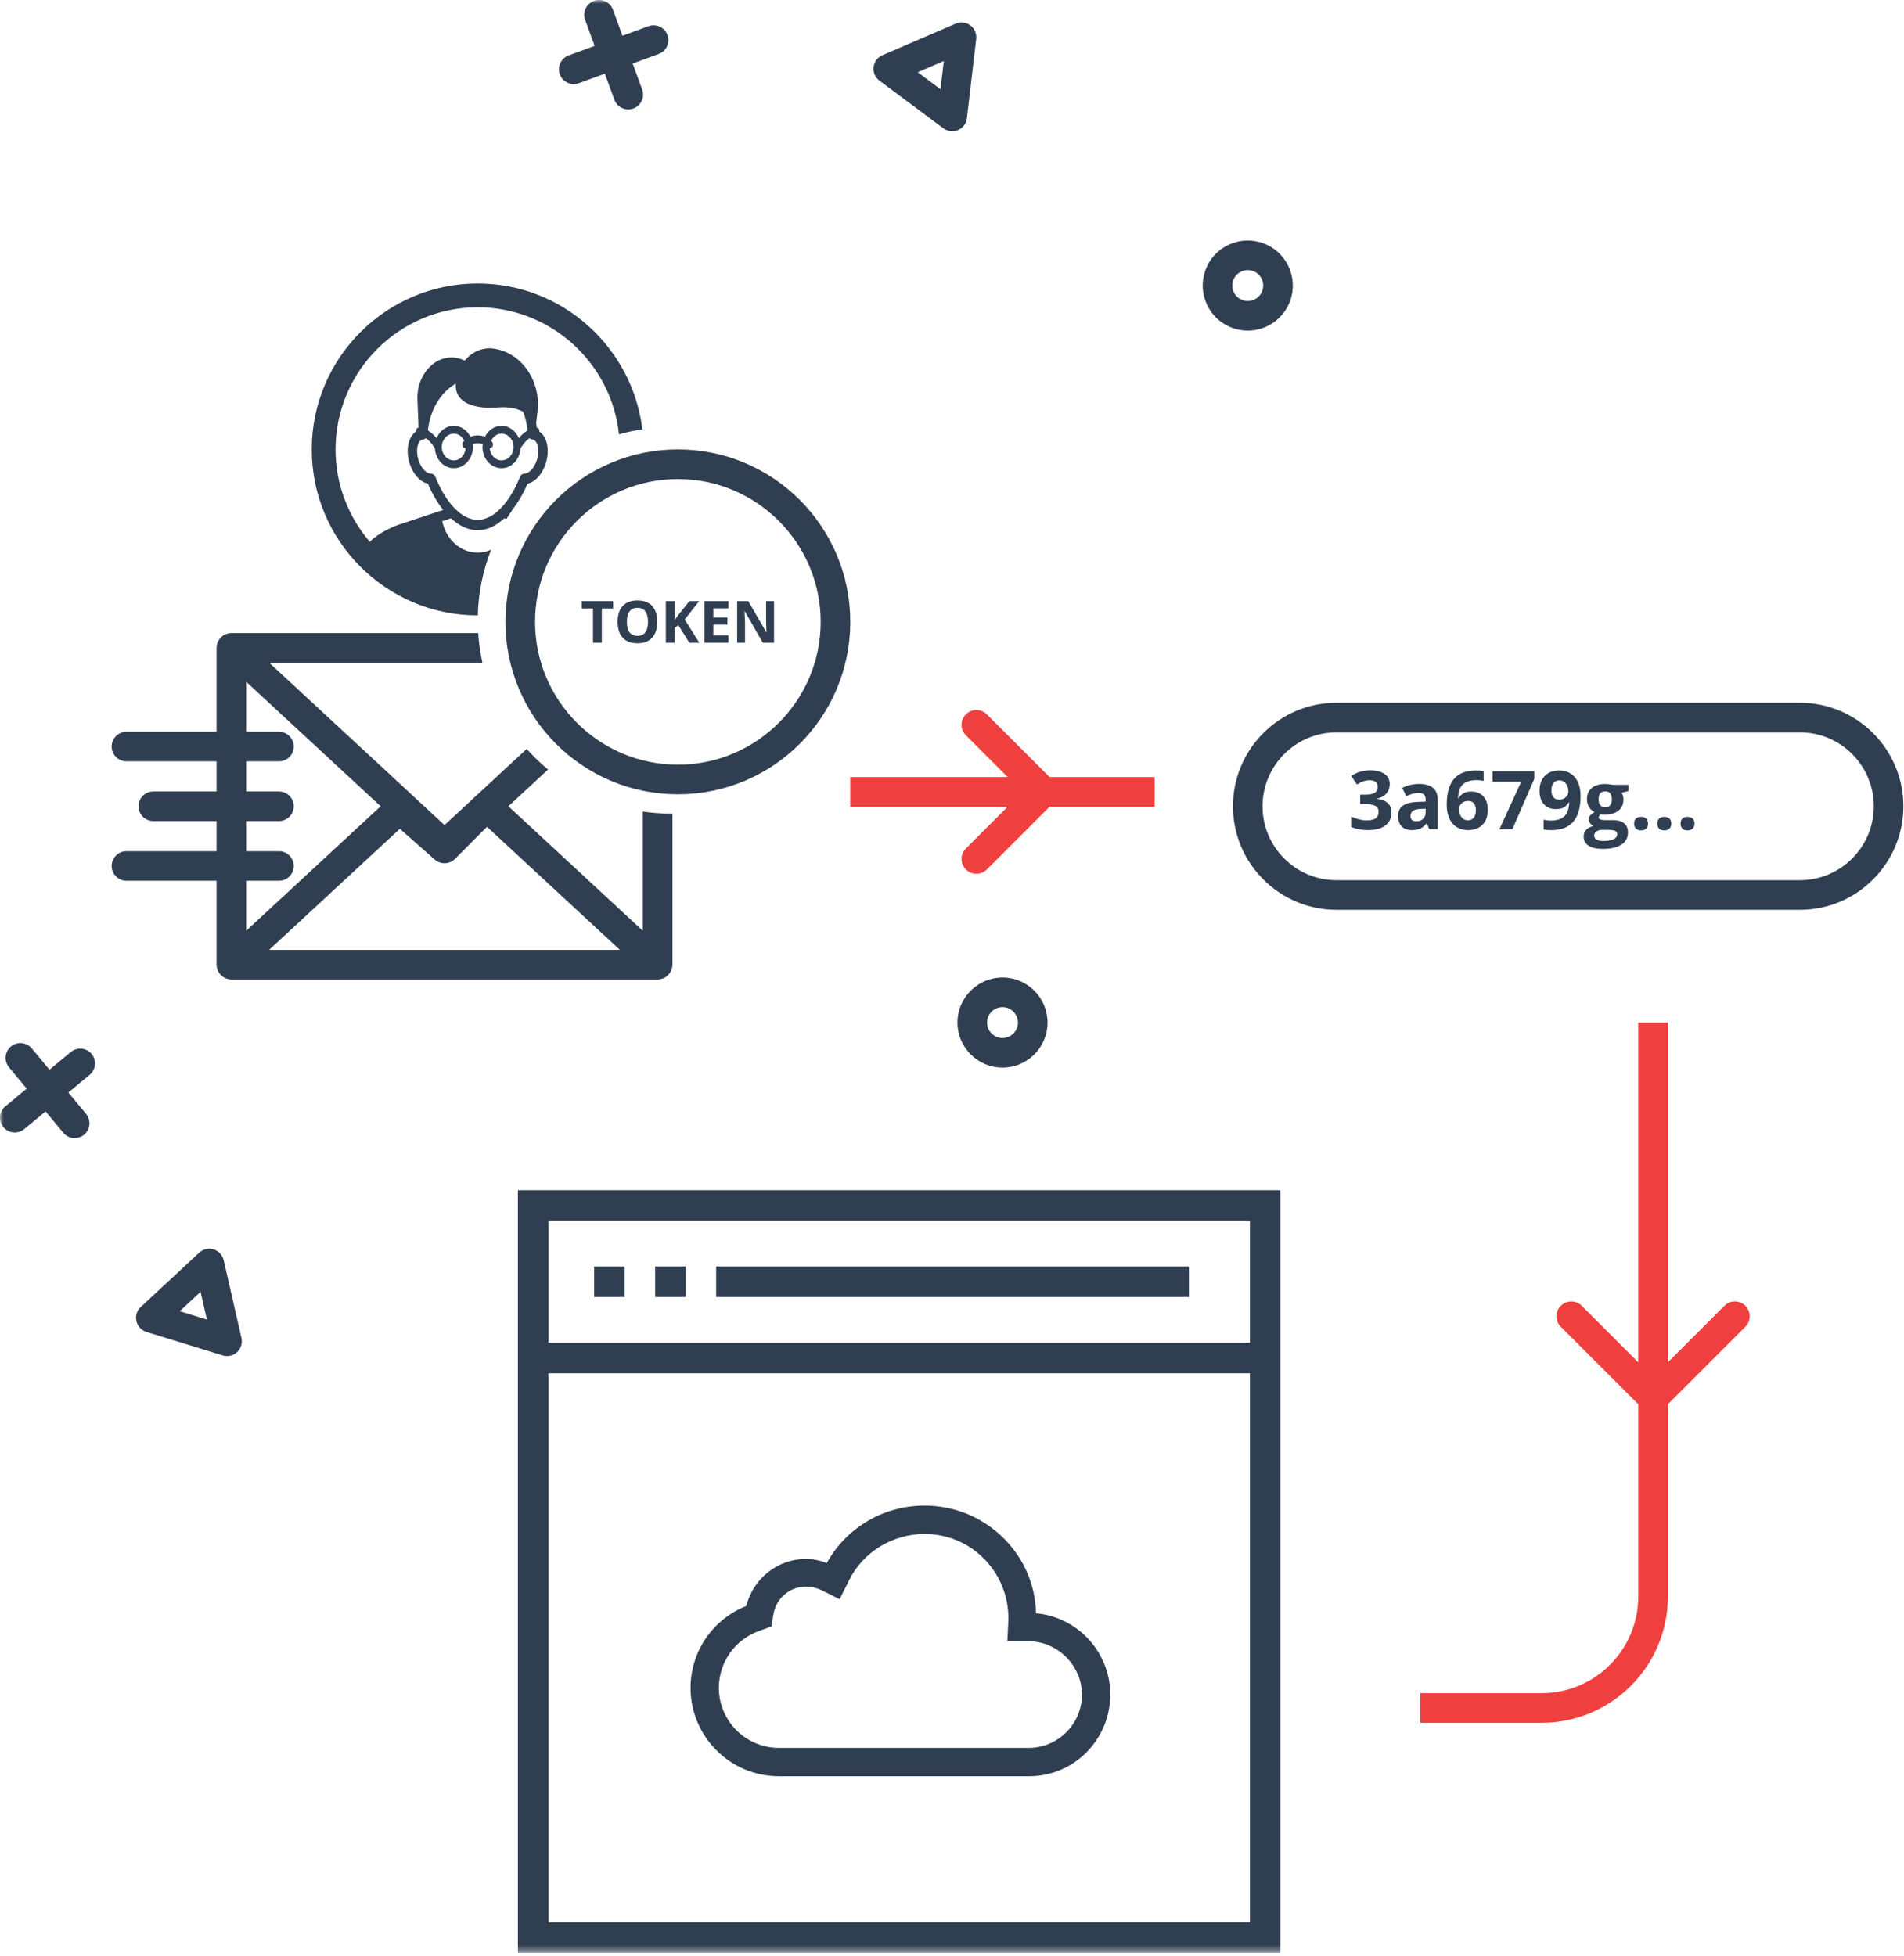 <?xml version="1.0" encoding="UTF-8" standalone="no"?>
<svg width="257px" height="264px" viewBox="0 0 257 264" version="1.1" xmlns="http://www.w3.org/2000/svg" xmlns:xlink="http://www.w3.org/1999/xlink">
    <!-- Generator: Sketch 48.2 (47327) - http://www.bohemiancoding.com/sketch -->
    <title>Page 1</title>
    <desc>Created with Sketch.</desc>
    <defs>
        <polygon id="path-1" points="0 263.559 256.917 263.559 256.917 0 0 0"></polygon>
    </defs>
    <g id="First-screen--Join-a-SPACE" stroke="none" stroke-width="1" fill="none" fill-rule="evenodd" transform="translate(-1111, -366)">
        <g id="Page-1" transform="translate(1111, 366)">
            <path d="M124.815,204.205 C132.557,204.205 138.933,210.49 138.842,218.232 L138.842,218.688 C144.398,218.688 148.862,223.151 148.862,228.707 C148.862,234.264 144.398,238.726 138.933,238.726 L105.14,238.726 C99.128,238.726 94.211,233.809 94.211,227.797 C94.211,223.06 97.307,218.961 101.588,217.504 C102.226,214.043 105.14,211.401 108.784,211.401 C109.968,211.401 111.061,211.766 112.063,212.221 C114.34,207.484 119.168,204.205 124.815,204.205 Z M124.815,206.027 C120.079,206.027 115.707,208.76 113.703,212.858 L112.882,214.498 L111.243,213.679 C110.423,213.314 109.604,213.132 108.784,213.132 C106.142,213.132 103.866,215.045 103.41,217.686 L103.228,218.779 L102.226,219.143 C98.492,220.419 96.032,223.88 96.032,227.797 C96.032,232.807 100.13,236.905 105.14,236.905 L138.478,236.905 L138.842,236.905 C143.396,236.905 147.04,233.171 147.04,228.707 C147.04,224.244 143.305,220.51 138.842,220.51 L137.02,220.51 L137.112,218.688 L137.112,218.415 L137.112,218.324 C137.112,211.583 131.555,206.027 124.815,206.027 Z" id="Fill-1" fill="#303E51"></path>
            <path d="M108.784,214.132 C106.614,214.132 104.768,215.698 104.395,217.857 L104.119,219.52 L102.568,220.083 C99.25,221.217 97.032,224.315 97.032,227.797 C97.032,232.268 100.67,235.905 105.14,235.905 L138.843,235.905 C142.811,235.905 146.04,232.676 146.04,228.707 C146.04,224.806 142.744,221.51 138.843,221.51 L135.969,221.51 L136.113,218.638 L136.112,218.415 C136.112,212.095 131.045,207.028 124.815,207.028 C120.472,207.028 116.464,209.488 114.601,213.298 L113.33,215.84 L110.796,214.573 C110.149,214.287 109.459,214.132 108.784,214.132 M138.933,239.727 L105.14,239.727 C98.562,239.727 93.211,234.375 93.211,227.797 C93.211,222.905 96.209,218.537 100.729,216.754 C101.675,213.04 104.975,210.402 108.784,210.402 C109.85,210.402 110.819,210.658 111.598,210.946 C114.275,206.148 119.257,203.205 124.815,203.205 C128.883,203.205 132.698,204.799 135.558,207.694 C138.246,210.413 139.756,213.962 139.84,217.734 C145.451,218.238 149.862,222.968 149.862,228.707 C149.862,234.783 144.96,239.727 138.933,239.727" id="Fill-3" fill="#303E51"></path>
            <path d="M180.395,98.842 C174.894,98.842 170.417,103.318 170.417,108.819 C170.417,114.32 174.894,118.795 180.395,118.795 L242.947,118.795 C248.448,118.795 252.923,114.32 252.923,108.819 C252.923,103.318 248.448,98.842 242.947,98.842 L180.395,98.842 Z M242.947,122.79 L180.395,122.79 C172.691,122.79 166.423,116.523 166.423,108.819 C166.423,101.114 172.691,94.847 180.395,94.847 L242.947,94.847 C250.651,94.847 256.917,101.114 256.917,108.819 C256.917,116.523 250.651,122.79 242.947,122.79 L242.947,122.79 Z" id="Fill-5" fill="#303E51"></path>
            <mask id="mask-2" fill="white">
                <use xlink:href="#path-1"></use>
            </mask>
            <g id="Clip-8"></g>
            <polygon id="Fill-7" fill="#EF3F3F" mask="url(#mask-2)" points="114.77 108.876 155.863 108.876 155.863 104.876 114.77 104.876"></polygon>
            <path d="M131.792,117.927 C131.28,117.927 130.768,117.732 130.377,117.341 C129.596,116.56 129.596,115.294 130.377,114.513 L138.014,106.876 L130.377,99.24 C129.596,98.459 129.596,97.192 130.377,96.411 C131.159,95.63 132.424,95.63 133.206,96.411 L143.671,106.876 L133.206,117.341 C132.815,117.732 132.304,117.927 131.792,117.927" id="Fill-9" fill="#EF3F3F" mask="url(#mask-2)"></path>
            <path d="M223.133,190.689 C222.621,190.689 222.11,190.494 221.719,190.103 L210.677,179.062 C209.896,178.281 209.896,177.015 210.677,176.234 C211.458,175.453 212.724,175.453 213.505,176.234 L223.133,185.861 L232.76,176.234 C233.541,175.453 234.807,175.453 235.588,176.234 C236.369,177.015 236.369,178.281 235.588,179.062 L224.547,190.103 C224.156,190.494 223.645,190.689 223.133,190.689" id="Fill-10" fill="#EF3F3F" mask="url(#mask-2)"></path>
            <path d="M172.268,39.908 L172.278,39.908 L172.268,39.908 Z M168.418,36.454 C168.114,36.454 167.809,36.522 167.525,36.657 C167.022,36.896 166.642,37.317 166.456,37.842 C166.269,38.367 166.298,38.933 166.537,39.436 C166.776,39.939 167.197,40.319 167.722,40.506 C168.806,40.89 169.999,40.322 170.386,39.239 C170.771,38.155 170.203,36.96 169.119,36.575 C168.89,36.494 168.654,36.454 168.418,36.454 L168.418,36.454 Z M168.414,44.621 C167.741,44.621 167.055,44.508 166.384,44.269 C164.854,43.725 163.626,42.618 162.929,41.152 C162.232,39.684 162.147,38.034 162.692,36.503 C163.235,34.973 164.342,33.747 165.809,33.049 C167.276,32.352 168.926,32.266 170.456,32.811 C173.616,33.934 175.273,37.418 174.15,40.576 L174.15,40.577 C173.265,43.065 170.915,44.621 168.414,44.621 L168.414,44.621 Z" id="Fill-11" fill="#303E51" mask="url(#mask-2)"></path>
            <path d="M135.316,135.924 C134.167,135.924 133.231,136.86 133.231,138.009 C133.231,139.159 134.167,140.095 135.316,140.095 C136.466,140.095 137.402,139.159 137.402,138.009 C137.402,136.86 136.466,135.924 135.316,135.924 M135.316,144.09 C131.963,144.09 129.237,141.362 129.237,138.009 C129.237,134.657 131.963,131.929 135.316,131.929 C138.669,131.929 141.396,134.657 141.396,138.009 C141.396,141.362 138.669,144.09 135.316,144.09" id="Fill-12" fill="#303E51" mask="url(#mask-2)"></path>
            <path d="M24.256,176.965 L27.926,178.096 L27.07,174.352 L24.256,176.965 Z M30.644,183.02 C30.447,183.02 30.249,182.991 30.056,182.932 L19.774,179.765 C19.092,179.555 18.573,178.996 18.414,178.301 C18.255,177.606 18.48,176.877 19.002,176.392 L26.887,169.069 C27.409,168.583 28.153,168.413 28.834,168.624 C29.517,168.834 30.034,169.393 30.193,170.088 L32.591,180.577 C32.75,181.274 32.526,182.001 32.003,182.486 C31.628,182.834 31.141,183.02 30.644,183.02 L30.644,183.02 Z" id="Fill-13" fill="#303E51" mask="url(#mask-2)"></path>
            <path d="M123.868,9.752 L126.947,12.046 L127.395,8.232 L123.868,9.752 Z M128.528,17.713 C128.105,17.713 127.685,17.578 127.335,17.317 L118.707,10.888 C118.135,10.462 117.833,9.763 117.917,9.054 C118,8.345 118.455,7.734 119.11,7.452 L128.992,3.194 C129.645,2.912 130.403,3.001 130.975,3.427 C131.548,3.854 131.849,4.553 131.765,5.262 L130.512,15.948 C130.429,16.657 129.973,17.268 129.318,17.55 C129.064,17.659 128.796,17.713 128.528,17.713 L128.528,17.713 Z" id="Fill-14" fill="#303E51" mask="url(#mask-2)"></path>
            <path d="M84.804,14.77 C83.99,14.77 83.225,14.268 82.928,13.458 L78.985,2.684 C78.606,1.647 79.138,0.5 80.174,0.121 C81.208,-0.255 82.357,0.274 82.737,1.311 L86.68,12.085 C87.059,13.122 86.527,14.269 85.491,14.648 C85.264,14.73 85.033,14.77 84.804,14.77" id="Fill-15" fill="#303E51" mask="url(#mask-2)"></path>
            <path d="M77.445,11.354 C76.631,11.354 75.866,10.852 75.569,10.042 C75.19,9.007 75.722,7.859 76.758,7.48 L87.533,3.536 C88.568,3.161 89.716,3.689 90.095,4.726 C90.474,5.761 89.942,6.909 88.906,7.288 L78.132,11.232 C77.905,11.314 77.674,11.354 77.445,11.354" id="Fill-16" fill="#303E51" mask="url(#mask-2)"></path>
            <path d="M10.077,153.602 C9.503,153.602 8.933,153.356 8.539,152.88 L1.215,144.048 C0.51,143.199 0.628,141.94 1.476,141.236 C2.326,140.531 3.585,140.649 4.289,141.498 L11.613,150.33 C12.318,151.179 12.2,152.438 11.351,153.142 C10.978,153.452 10.526,153.602 10.077,153.602" id="Fill-17" fill="#303E51" mask="url(#mask-2)"></path>
            <path d="M1.999,152.848 C1.425,152.848 0.855,152.602 0.461,152.126 C-0.244,151.277 -0.126,150.018 0.723,149.314 L9.555,141.989 C10.404,141.285 11.664,141.401 12.367,142.252 C13.072,143.101 12.954,144.36 12.105,145.064 L3.273,152.388 C2.9,152.698 2.448,152.848 1.999,152.848" id="Fill-18" fill="#303E51" mask="url(#mask-2)"></path>
            <path d="M208.094,232.517 L191.711,232.517 L191.711,228.517 L208.094,228.517 C215.283,228.517 221.133,222.667 221.133,215.478 L221.133,138.01 L225.133,138.01 L225.133,215.478 C225.133,224.873 217.49,232.517 208.094,232.517" id="Fill-19" fill="#EF3F3F" mask="url(#mask-2)"></path>
            <path d="M74.023,259.441 L168.713,259.441 L168.713,185.336 L74.023,185.336 L74.023,259.441 Z M74.023,181.219 L168.713,181.219 L168.713,164.751 L74.023,164.751 L74.023,181.219 Z M69.906,263.559 L172.831,263.559 L172.831,160.634 L69.906,160.634 L69.906,263.559 Z" id="Fill-20" fill="#303E51" mask="url(#mask-2)"></path>
            <polygon id="Fill-21" fill="#303E51" mask="url(#mask-2)" points="96.667 175.043 160.48 175.043 160.48 170.927 96.667 170.927"></polygon>
            <polygon id="Fill-22" fill="#303E51" mask="url(#mask-2)" points="80.198 175.043 84.315 175.043 84.315 170.927 80.198 170.927"></polygon>
            <polygon id="Fill-23" fill="#303E51" mask="url(#mask-2)" points="88.432 175.043 92.549 175.043 92.549 170.927 88.432 170.927"></polygon>
            <path d="M187.589,105.833 C187.589,106.324 187.441,106.741 187.144,107.084 C186.847,107.428 186.429,107.665 185.892,107.793 L185.892,107.826 C186.527,107.904 187.006,108.097 187.331,108.403 C187.657,108.709 187.82,109.122 187.82,109.641 C187.82,110.396 187.546,110.985 186.999,111.406 C186.45,111.826 185.668,112.037 184.651,112.037 C183.799,112.037 183.044,111.895 182.385,111.612 L182.385,110.2 C182.69,110.354 183.025,110.479 183.39,110.576 C183.755,110.672 184.116,110.721 184.474,110.721 C185.023,110.721 185.427,110.627 185.689,110.441 C185.949,110.255 186.08,109.956 186.08,109.544 C186.08,109.176 185.93,108.914 185.629,108.76 C185.328,108.606 184.849,108.529 184.19,108.529 L183.593,108.529 L183.593,107.256 L184.2,107.256 C184.809,107.256 185.254,107.177 185.535,107.017 C185.817,106.858 185.956,106.585 185.956,106.198 C185.956,105.604 185.584,105.307 184.839,105.307 C184.581,105.307 184.319,105.35 184.053,105.436 C183.786,105.521 183.489,105.67 183.163,105.881 L182.396,104.737 C183.111,104.222 183.966,103.964 184.958,103.964 C185.771,103.964 186.412,104.128 186.883,104.458 C187.354,104.788 187.589,105.246 187.589,105.833" id="Fill-24" fill="#303E51" mask="url(#mask-2)"></path>
            <path d="M192.435,109.147 L191.801,109.168 C191.325,109.183 190.97,109.269 190.738,109.426 C190.505,109.584 190.388,109.824 190.388,110.146 C190.388,110.608 190.654,110.839 191.183,110.839 C191.563,110.839 191.867,110.73 192.094,110.511 C192.322,110.293 192.435,110.003 192.435,109.641 L192.435,109.147 Z M192.918,111.929 L192.601,111.113 L192.558,111.113 C192.283,111.46 191.999,111.701 191.707,111.835 C191.415,111.969 191.035,112.037 190.566,112.037 C189.99,112.037 189.536,111.872 189.205,111.543 C188.873,111.213 188.707,110.744 188.707,110.135 C188.707,109.498 188.93,109.028 189.376,108.725 C189.822,108.423 190.495,108.255 191.393,108.223 L192.435,108.191 L192.435,107.928 C192.435,107.319 192.123,107.015 191.5,107.015 C191.021,107.015 190.456,107.16 189.808,107.45 L189.266,106.343 C189.957,105.981 190.723,105.801 191.565,105.801 C192.371,105.801 192.988,105.976 193.417,106.327 C193.847,106.678 194.062,107.211 194.062,107.928 L194.062,111.929 L192.918,111.929 Z" id="Fill-25" fill="#303E51" mask="url(#mask-2)"></path>
            <path d="M198.113,110.71 C198.467,110.71 198.74,110.591 198.929,110.353 C199.119,110.115 199.215,109.775 199.215,109.335 C199.215,108.952 199.126,108.65 198.948,108.43 C198.771,108.21 198.504,108.1 198.145,108.1 C197.808,108.1 197.521,108.209 197.283,108.427 C197.045,108.646 196.926,108.9 196.926,109.19 C196.926,109.616 197.038,109.976 197.261,110.27 C197.485,110.563 197.769,110.71 198.113,110.71 M195.277,108.594 C195.277,107.04 195.605,105.883 196.262,105.124 C196.92,104.365 197.904,103.985 199.215,103.985 C199.662,103.985 200.012,104.012 200.267,104.066 L200.267,105.393 C199.948,105.321 199.633,105.285 199.322,105.285 C198.752,105.285 198.288,105.371 197.927,105.543 C197.568,105.715 197.299,105.969 197.119,106.306 C196.94,106.642 196.835,107.12 196.802,107.74 L196.873,107.74 C197.226,107.131 197.795,106.827 198.575,106.827 C199.277,106.827 199.826,107.047 200.224,107.487 C200.621,107.928 200.82,108.537 200.82,109.314 C200.82,110.151 200.584,110.815 200.111,111.303 C199.638,111.793 198.983,112.037 198.145,112.037 C197.565,112.037 197.059,111.902 196.628,111.634 C196.196,111.365 195.863,110.973 195.629,110.458 C195.394,109.942 195.277,109.321 195.277,108.594" id="Fill-26" fill="#303E51" mask="url(#mask-2)"></path>
            <polygon id="Fill-27" fill="#303E51" mask="url(#mask-2)" points="202.388 111.929 205.337 105.484 201.464 105.484 201.464 104.087 207.099 104.087 207.099 105.129 204.128 111.929"></polygon>
            <path d="M210.505,105.317 C210.161,105.317 209.892,105.435 209.698,105.671 C209.505,105.908 209.409,106.248 209.409,106.692 C209.409,107.071 209.496,107.372 209.672,107.594 C209.848,107.817 210.114,107.927 210.472,107.927 C210.809,107.927 211.097,107.817 211.337,107.597 C211.577,107.377 211.696,107.124 211.696,106.837 C211.696,106.411 211.585,106.051 211.361,105.757 C211.138,105.464 210.852,105.317 210.505,105.317 M213.346,107.428 C213.346,108.975 213.02,110.129 212.368,110.892 C211.717,111.655 210.73,112.036 209.409,112.036 C208.943,112.036 208.591,112.011 208.351,111.961 L208.351,110.629 C208.651,110.704 208.967,110.742 209.296,110.742 C209.851,110.742 210.308,110.66 210.665,110.497 C211.024,110.335 211.298,110.078 211.487,109.73 C211.677,109.38 211.786,108.9 211.816,108.287 L211.751,108.287 C211.543,108.624 211.303,108.86 211.03,108.996 C210.759,109.132 210.419,109.2 210.011,109.2 C209.326,109.2 208.787,108.981 208.394,108.542 C208,108.104 207.803,107.494 207.803,106.713 C207.803,105.872 208.042,105.207 208.52,104.718 C208.998,104.23 209.649,103.985 210.472,103.985 C211.052,103.985 211.56,104.121 211.995,104.393 C212.43,104.665 212.764,105.06 212.997,105.577 C213.23,106.095 213.346,106.712 213.346,107.428" id="Fill-28" fill="#303E51" mask="url(#mask-2)"></path>
            <path d="M215.775,107.89 C215.775,108.216 215.849,108.473 215.998,108.663 C216.146,108.853 216.373,108.948 216.677,108.948 C216.985,108.948 217.211,108.853 217.353,108.663 C217.497,108.473 217.568,108.216 217.568,107.89 C217.568,107.167 217.271,106.805 216.677,106.805 C216.076,106.805 215.775,107.167 215.775,107.89 L215.775,107.89 Z M215.178,112.778 C215.178,113.003 215.287,113.181 215.504,113.309 C215.72,113.438 216.023,113.503 216.414,113.503 C217.001,113.503 217.461,113.422 217.795,113.261 C218.127,113.1 218.294,112.88 218.294,112.6 C218.294,112.375 218.195,112.219 217.998,112.133 C217.801,112.047 217.497,112.004 217.086,112.004 L216.236,112.004 C215.935,112.004 215.684,112.075 215.482,112.216 C215.28,112.358 215.178,112.545 215.178,112.778 L215.178,112.778 Z M219.814,105.924 L219.814,106.757 L218.874,106.998 C219.046,107.267 219.131,107.568 219.131,107.901 C219.131,108.545 218.907,109.047 218.458,109.408 C218.008,109.767 217.384,109.947 216.586,109.947 L216.291,109.931 L216.048,109.904 C215.88,110.033 215.796,110.176 215.796,110.334 C215.796,110.57 216.097,110.688 216.699,110.688 L217.718,110.688 C218.378,110.688 218.879,110.83 219.225,111.113 C219.571,111.395 219.744,111.811 219.744,112.359 C219.744,113.06 219.451,113.605 218.866,113.992 C218.28,114.378 217.439,114.571 216.343,114.571 C215.505,114.571 214.866,114.426 214.423,114.134 C213.981,113.842 213.76,113.433 213.76,112.907 C213.76,112.545 213.873,112.243 214.099,111.999 C214.324,111.755 214.656,111.582 215.092,111.478 C214.924,111.406 214.777,111.289 214.652,111.126 C214.527,110.963 214.464,110.79 214.464,110.608 C214.464,110.379 214.53,110.188 214.663,110.036 C214.796,109.884 214.987,109.734 215.238,109.587 C214.922,109.451 214.672,109.233 214.488,108.932 C214.303,108.631 214.212,108.277 214.212,107.869 C214.212,107.213 214.424,106.706 214.851,106.348 C215.277,105.991 215.885,105.811 216.677,105.811 C216.845,105.811 217.045,105.827 217.276,105.857 C217.506,105.888 217.654,105.91 217.718,105.924 L219.814,105.924 Z" id="Fill-29" fill="#303E51" mask="url(#mask-2)"></path>
            <path d="M220.572,111.161 C220.572,110.86 220.652,110.633 220.813,110.479 C220.974,110.325 221.209,110.248 221.517,110.248 C221.814,110.248 222.044,110.327 222.207,110.484 C222.37,110.642 222.451,110.868 222.451,111.161 C222.451,111.444 222.369,111.667 222.205,111.829 C222.04,111.993 221.81,112.074 221.517,112.074 C221.217,112.074 220.983,111.994 220.818,111.835 C220.654,111.676 220.572,111.451 220.572,111.161" id="Fill-30" fill="#303E51" mask="url(#mask-2)"></path>
            <path d="M223.708,111.161 C223.708,110.86 223.788,110.633 223.95,110.479 C224.111,110.325 224.345,110.248 224.654,110.248 C224.951,110.248 225.18,110.327 225.344,110.484 C225.506,110.642 225.588,110.868 225.588,111.161 C225.588,111.444 225.506,111.667 225.341,111.829 C225.177,111.993 224.946,112.074 224.654,112.074 C224.353,112.074 224.119,111.994 223.954,111.835 C223.791,111.676 223.708,111.451 223.708,111.161" id="Fill-31" fill="#303E51" mask="url(#mask-2)"></path>
            <path d="M226.845,111.161 C226.845,110.86 226.925,110.633 227.086,110.479 C227.247,110.325 227.482,110.248 227.79,110.248 C228.087,110.248 228.317,110.327 228.48,110.484 C228.643,110.642 228.724,110.868 228.724,111.161 C228.724,111.444 228.642,111.667 228.478,111.829 C228.313,111.993 228.083,112.074 227.79,112.074 C227.49,112.074 227.256,111.994 227.091,111.835 C226.927,111.676 226.845,111.451 226.845,111.161" id="Fill-32" fill="#303E51" mask="url(#mask-2)"></path>
            <path d="M58.765,64.346 C58.663,64.089 58.41,63.923 58.158,63.923 C57.626,63.923 56.859,63.275 56.482,62.074 C56.28,61.43 56.238,60.749 56.368,60.206 C56.43,59.944 56.59,59.483 56.959,59.341 C56.994,59.327 57.054,59.319 57.115,59.313 C57.253,59.297 57.374,59.228 57.472,59.13 C58.129,59.592 58.576,60.311 58.7,60.528 C58.792,62.012 59.898,63.191 61.258,63.191 C62.679,63.191 63.834,61.909 63.834,60.333 C63.834,60.221 63.823,60.084 63.801,59.959 C64.238,59.766 64.728,59.77 65.162,59.965 C65.137,60.078 65.12,60.235 65.12,60.333 C65.12,61.909 66.276,63.191 67.697,63.191 C69.057,63.191 70.162,62.012 70.255,60.528 C70.379,60.311 70.826,59.592 71.483,59.131 C71.58,59.228 71.701,59.298 71.839,59.313 C71.877,59.316 71.956,59.325 71.996,59.341 C72.365,59.483 72.525,59.944 72.587,60.206 C72.716,60.749 72.675,61.43 72.473,62.074 C72.095,63.275 71.328,63.923 70.784,63.923 C70.509,63.939 70.292,64.085 70.19,64.346 C69.086,67.156 67.006,70.158 64.477,70.158 C61.949,70.158 59.869,67.156 58.765,64.346 M62.552,60.359 C62.636,60.45 62.744,60.487 62.853,60.497 C62.774,61.411 62.101,62.136 61.258,62.136 C60.362,62.136 59.633,61.327 59.633,60.333 C59.633,59.338 60.362,58.529 61.258,58.529 C61.879,58.529 62.404,58.932 62.677,59.502 C62.636,59.541 62.59,59.571 62.552,59.613 C62.367,59.819 62.367,60.153 62.552,60.359 M66.402,59.613 C66.365,59.571 66.319,59.541 66.278,59.502 C66.551,58.932 67.075,58.529 67.697,58.529 C68.593,58.529 69.322,59.338 69.322,60.333 C69.322,61.327 68.593,62.136 67.697,62.136 C66.853,62.136 66.18,61.411 66.101,60.497 C66.21,60.487 66.319,60.451 66.402,60.359 C66.587,60.153 66.587,59.819 66.402,59.613 M61.52,51.768 C61.254,55.538 66.886,55.008 66.886,55.008 C68.617,54.831 69.801,55.125 70.615,55.567 C70.924,56.347 71.11,57.206 71.2,58.102 C70.717,58.391 70.327,58.777 70.03,59.138 C69.62,58.159 68.733,57.473 67.697,57.473 C66.73,57.473 65.895,58.075 65.454,58.953 C64.828,58.699 64.125,58.698 63.5,58.953 C63.06,58.075 62.225,57.473 61.258,57.473 C60.222,57.473 59.333,58.159 58.925,59.138 C58.628,58.776 58.237,58.391 57.754,58.102 C58.036,55.287 59.492,52.949 61.52,51.768 M64.495,83.054 C64.575,79.931 65.203,76.947 66.288,74.191 C65.727,74.44 65.12,74.587 64.477,74.587 C62.137,74.587 60.187,72.768 59.693,70.337 L60.87,69.948 C61.925,70.917 63.135,71.565 64.477,71.565 C65.82,71.565 67.03,70.917 68.084,69.948 L68.365,70.04 C68.619,69.63 68.885,69.229 69.161,68.835 L69.133,68.825 C69.974,67.77 70.677,66.528 71.199,65.287 C72.233,65.063 73.212,63.995 73.67,62.537 C73.957,61.621 74.008,60.665 73.813,59.845 C73.64,59.123 73.274,58.566 72.794,58.233 C72.82,58.044 72.759,57.748 72.456,57.72 C72.431,57.509 72.406,57.298 72.369,57.091 L72.55,55.599 C73.052,51.468 70.462,47.658 66.744,47.059 C65.279,46.824 63.803,47.397 62.791,48.595 L62.725,48.673 C61.334,47.968 59.712,48.135 58.462,49.113 C57.06,50.21 56.262,52.029 56.348,53.932 L56.496,57.717 C56.32,57.717 56.116,57.933 56.161,58.233 C55.681,58.566 55.314,59.124 55.142,59.845 C54.946,60.665 54.996,61.622 55.285,62.537 C55.738,63.981 56.703,65.043 57.753,65.281 C58.275,66.524 58.979,67.768 59.821,68.826 L59.583,68.904 L58.93,69.121 L53.791,70.821 C52.956,71.097 50.774,72.118 49.922,73.135 C47.039,69.778 45.292,65.419 45.292,60.658 C45.292,50.079 53.899,41.473 64.477,41.473 C74.368,41.473 82.53,48.997 83.551,58.621 C84.578,58.335 85.629,58.107 86.703,57.948 C85.361,46.872 75.91,38.261 64.477,38.261 C52.127,38.261 42.08,48.308 42.08,60.658 C42.08,73.007 52.127,83.054 64.477,83.054 L64.495,83.054" id="Fill-33" fill="#303E51" mask="url(#mask-2)"></path>
            <path d="M36.324,128.199 L53.97,111.858 L58.678,116.009 C59.469,116.706 60.667,116.67 61.413,115.921 L65.734,111.588 L83.674,128.199 L36.324,128.199 Z M33.223,118.873 L37.65,118.873 C38.754,118.873 39.647,117.979 39.647,116.876 C39.647,115.772 38.754,114.879 37.65,114.879 L33.223,114.879 L33.223,110.814 L37.65,110.814 C38.754,110.814 39.647,109.92 39.647,108.817 C39.647,107.714 38.754,106.819 37.65,106.819 L33.223,106.819 L33.223,102.755 L37.65,102.755 C38.754,102.755 39.647,101.861 39.647,100.758 C39.647,99.655 38.754,98.76 37.65,98.76 L33.223,98.76 L33.223,92.01 L51.376,108.817 L33.223,125.624 L33.223,118.873 Z M90.558,109.81 C89.272,109.81 88.011,109.713 86.774,109.533 L86.774,125.624 L68.623,108.817 L73.977,103.859 C72.946,103.009 71.985,102.078 71.096,101.081 L64.284,107.389 C64.278,107.395 64.271,107.399 64.265,107.404 L64.24,107.43 L59.999,111.357 L36.324,89.435 L65.117,89.435 C64.827,88.137 64.635,86.803 64.546,85.44 L31.226,85.44 C31.041,85.44 30.864,85.473 30.693,85.521 C30.653,85.532 30.614,85.544 30.575,85.558 C30.408,85.616 30.248,85.688 30.104,85.786 C30.099,85.789 30.095,85.794 30.09,85.797 C29.95,85.894 29.829,86.013 29.718,86.142 C29.691,86.173 29.666,86.202 29.641,86.235 C29.534,86.376 29.443,86.527 29.376,86.693 C29.374,86.699 29.369,86.703 29.367,86.708 C29.361,86.724 29.362,86.741 29.356,86.758 C29.303,86.905 29.268,87.06 29.251,87.221 C29.247,87.264 29.24,87.305 29.238,87.348 C29.237,87.379 29.229,87.407 29.229,87.437 L29.229,98.76 L17.07,98.76 C15.967,98.76 15.073,99.655 15.073,100.758 C15.073,101.861 15.967,102.755 17.07,102.755 L29.229,102.755 L29.229,106.819 L20.695,106.819 C19.592,106.819 18.698,107.714 18.698,108.817 C18.698,109.92 19.592,110.814 20.695,110.814 L29.229,110.814 L29.229,114.879 L17.07,114.879 C15.967,114.879 15.073,115.772 15.073,116.876 C15.073,117.979 15.967,118.873 17.07,118.873 L29.229,118.873 L29.229,130.196 C29.229,130.227 29.237,130.255 29.238,130.285 C29.24,130.328 29.247,130.369 29.251,130.412 C29.268,130.574 29.303,130.73 29.356,130.878 C29.362,130.893 29.361,130.909 29.367,130.925 C29.369,130.93 29.374,130.934 29.376,130.94 C29.442,131.106 29.535,131.259 29.641,131.4 C29.666,131.431 29.691,131.461 29.717,131.491 C29.828,131.62 29.95,131.74 30.091,131.837 C30.095,131.84 30.099,131.845 30.104,131.847 C30.248,131.946 30.408,132.018 30.575,132.075 C30.614,132.089 30.653,132.101 30.693,132.112 C30.864,132.16 31.04,132.193 31.226,132.193 L88.771,132.193 C88.958,132.193 89.135,132.16 89.305,132.112 C89.345,132.101 89.384,132.089 89.423,132.075 C89.59,132.018 89.751,131.946 89.894,131.847 C89.899,131.845 89.902,131.84 89.907,131.837 C90.048,131.74 90.17,131.62 90.281,131.491 C90.306,131.461 90.332,131.431 90.356,131.4 C90.464,131.259 90.555,131.106 90.622,130.94 C90.625,130.934 90.629,130.93 90.631,130.925 C90.637,130.909 90.636,130.893 90.641,130.878 C90.695,130.73 90.729,130.574 90.747,130.412 C90.752,130.369 90.758,130.328 90.76,130.285 C90.761,130.255 90.768,130.227 90.768,130.196 L90.768,109.804 C90.698,109.805 90.629,109.81 90.558,109.81 L90.558,109.81 Z" id="Fill-34" fill="#303E51" mask="url(#mask-2)"></path>
            <polygon id="Fill-35" fill="#303E51" mask="url(#mask-2)" points="81.232 86.741 80.043 86.741 80.043 82.119 78.519 82.119 78.519 81.129 82.756 81.129 82.756 82.119 81.232 82.119"></polygon>
            <path d="M84.618,83.928 C84.618,84.554 84.737,85.027 84.975,85.344 C85.213,85.661 85.569,85.82 86.042,85.82 C86.991,85.82 87.466,85.189 87.466,83.928 C87.466,82.664 86.994,82.032 86.05,82.032 C85.576,82.032 85.22,82.191 84.979,82.51 C84.738,82.828 84.618,83.301 84.618,83.928 M88.714,83.928 C88.714,84.857 88.483,85.571 88.022,86.07 C87.562,86.569 86.902,86.818 86.042,86.818 C85.182,86.818 84.522,86.569 84.061,86.07 C83.6,85.571 83.371,84.854 83.371,83.92 C83.371,82.986 83.601,82.273 84.063,81.78 C84.525,81.287 85.187,81.041 86.05,81.041 C86.912,81.041 87.572,81.29 88.028,81.786 C88.485,82.282 88.714,82.996 88.714,83.928" id="Fill-36" fill="#303E51" mask="url(#mask-2)"></path>
            <polygon id="Fill-37" fill="#303E51" mask="url(#mask-2)" points="94.39 86.741 93.039 86.741 91.569 84.376 91.066 84.737 91.066 86.741 89.876 86.741 89.876 81.129 91.066 81.129 91.066 83.697 91.535 83.037 93.054 81.129 94.374 81.129 92.417 83.613"></polygon>
            <polygon id="Fill-38" fill="#303E51" mask="url(#mask-2)" points="98.329 86.741 95.097 86.741 95.097 81.129 98.329 81.129 98.329 82.104 96.287 82.104 96.287 83.336 98.186 83.336 98.186 84.311 96.287 84.311 96.287 85.758 98.329 85.758"></polygon>
            <path d="M104.477,86.741 L102.965,86.741 L100.524,82.495 L100.49,82.495 C100.538,83.245 100.562,83.78 100.562,84.1 L100.562,86.741 L99.499,86.741 L99.499,81.129 L100.999,81.129 L103.437,85.332 L103.464,85.332 C103.425,84.603 103.407,84.087 103.407,83.785 L103.407,81.129 L104.477,81.129 L104.477,86.741 Z" id="Fill-39" fill="#303E51" mask="url(#mask-2)"></path>
            <path d="M91.499,60.657 C78.645,60.657 68.227,71.076 68.227,83.929 C68.227,96.782 78.645,107.201 91.499,107.201 C104.352,107.201 114.77,96.782 114.77,83.929 C114.77,71.076 104.352,60.657 91.499,60.657 M91.499,64.652 C102.128,64.652 110.776,73.3 110.776,83.929 C110.776,94.559 102.128,103.206 91.499,103.206 C80.869,103.206 72.222,94.559 72.222,83.929 C72.222,73.3 80.869,64.652 91.499,64.652" id="Fill-40" fill="#303E51" mask="url(#mask-2)"></path>
        </g>
    </g>
</svg>